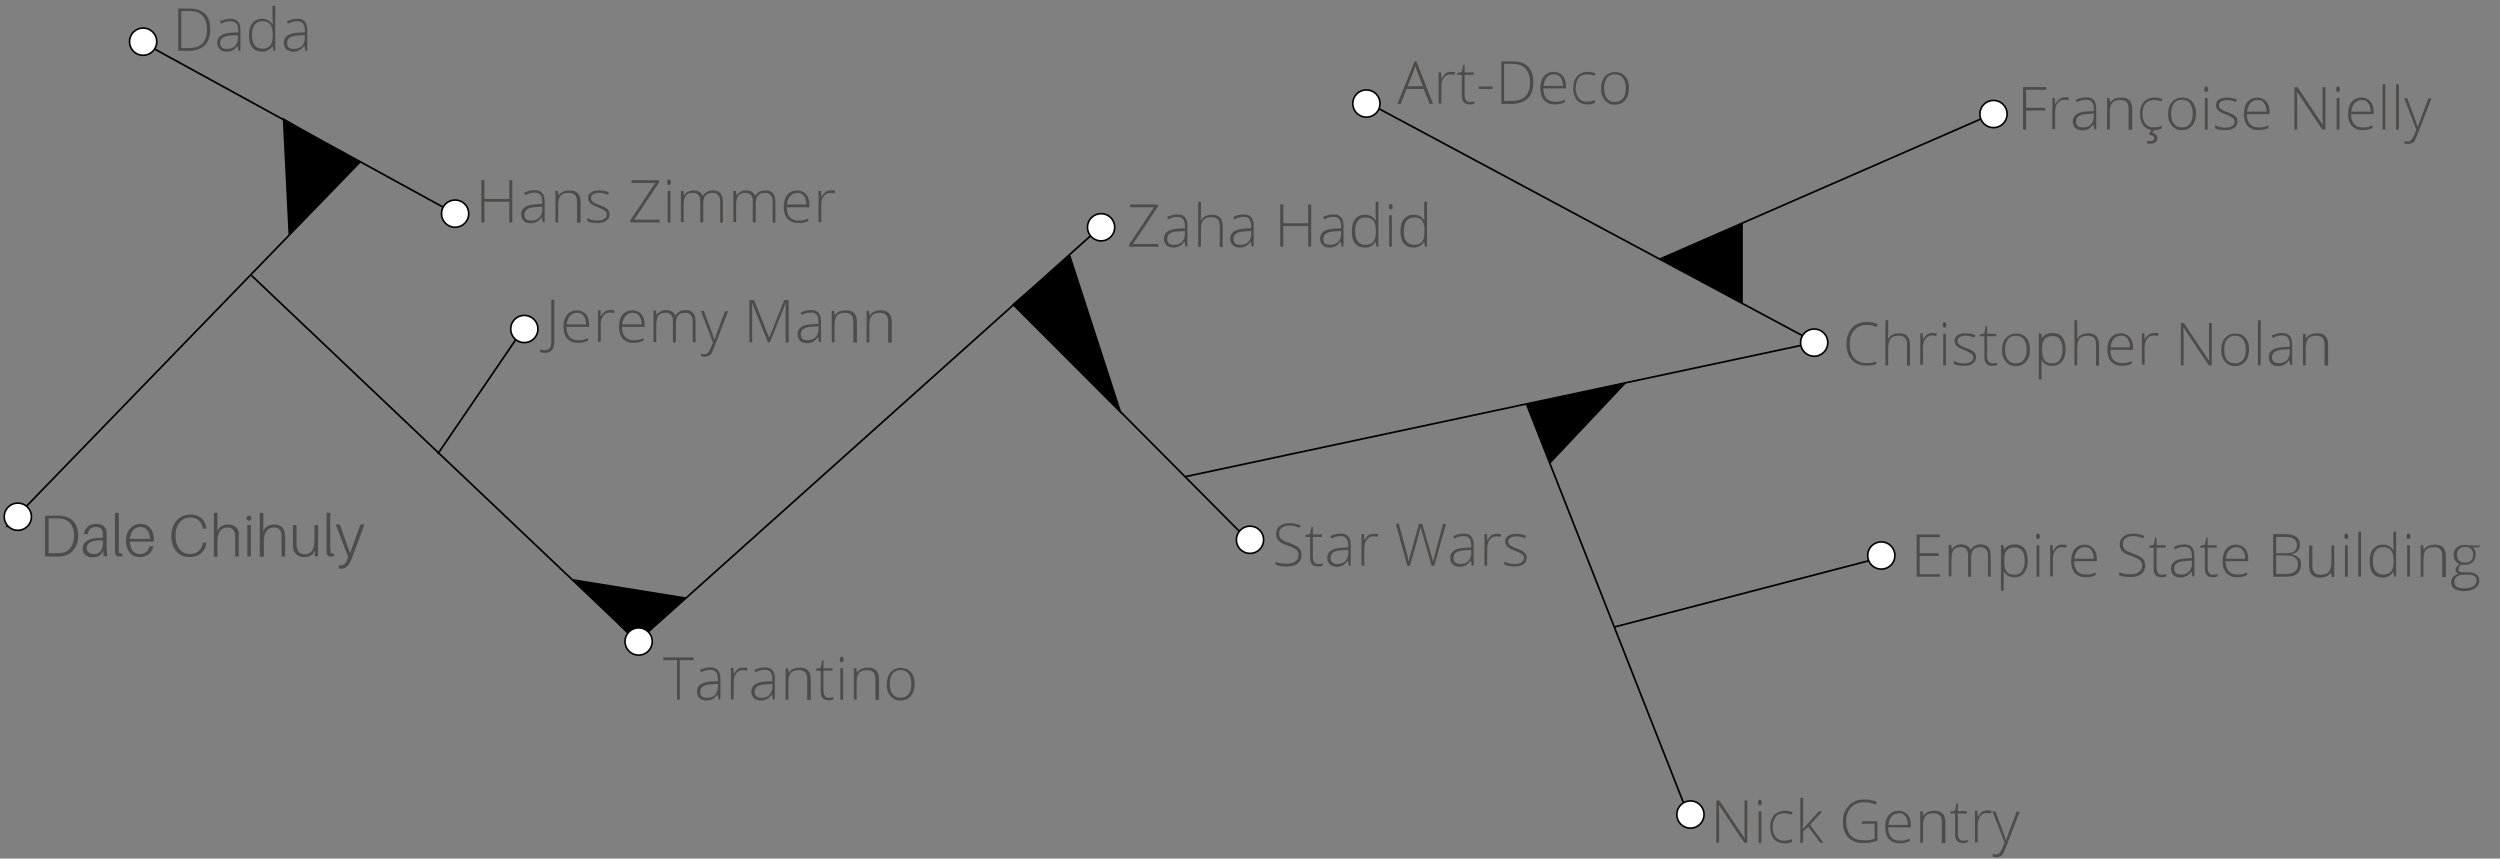 <svg xmlns="http://www.w3.org/2000/svg" version="1" id="Layer_1" viewBox="0 0 904.7 310.7"><rect x="0" y="0" width="904.7" height="310.7" fill="#808080" stroke="none"/><style id="style3">.st0{fill:#000}.st1{fill:none;stroke:#000;stroke-width:.625;stroke-miterlimit:10}.st2{fill:#4e4c4b}.st3,.st4{fill:#fff;stroke:#000;stroke-width:.883;stroke-miterlimit:10}.st4{stroke-width:.625}</style><path vector-effect="non-scaling-stroke" class="st0" d="M387.3 92.2l18.8 57.9-39.9-39.9" id="path5"/><path vector-effect="non-scaling-stroke" d="M387.3 92.2l18.5 57.2" id="path7"/><path vector-effect="non-scaling-stroke" class="st1" d="M52.4 15.8l111.3 61M230.5 232L90.6 99.3m140.8 132.2l165.3-148m-29.9 26.6l86.2 86.7m-24.1-24.3L656.4 124M495.2 37.3L657 124m-104.6 22.2l58.9 149.6m-27.1-68.9l97.9-25.5M600.8 93.7l120.5-52.6M130.5 58.4L2.3 190.7m186.2-70.5l-30.1 44.1" id="path9"/><path vector-effect="non-scaling-stroke" class="st2" d="M76.1 10.6c0 2.6-.7 4.5-2 5.8-1.3 1.3-3.3 2-5.9 2h-3.7V3.1h4.1c2.4 0 4.3.6 5.6 1.9 1.3 1.3 1.9 3.1 1.9 5.6zm-1.2 0c0-2.2-.6-3.8-1.7-5S70.5 4 68.4 4h-2.8v13.4h2.5c4.6.1 6.8-2.2 6.8-6.8zm11.4 7.8l-.3-1.8c-.6.7-1.2 1.3-1.8 1.6-.6.3-1.3.5-2.1.5-1.1 0-2-.3-2.6-.9-.6-.6-.9-1.4-.9-2.4 0-1.1.5-2 1.4-2.6.9-.6 2.3-.9 4-1l2.2-.1V11c0-1.1-.2-1.9-.7-2.5-.5-.5-1.2-.8-2.2-.8-1.1 0-2.2.3-3.3.9l-.4-.9c1.3-.6 2.5-.9 3.7-.9 1.3 0 2.2.3 2.8 1s.9 1.7.9 3v7.6h-.7zm-4.2-.7c1.2 0 2.2-.3 2.9-1 .7-.7 1.1-1.7 1.1-2.9v-1.1l-2 .1c-1.6.1-2.7.3-3.4.8-.7.4-1 1.1-1 2 0 .7.2 1.3.7 1.7.3.2.9.4 1.7.4zM94.9 6.8c.8 0 1.5.2 2.1.5.6.3 1.1.8 1.6 1.5h.1c0-.9-.1-1.7-.1-2.6V2.1h1v16.3H99l-.3-1.7h-.1c-.9 1.3-2.1 2-3.7 2s-2.8-.5-3.6-1.5c-.8-1-1.2-2.4-1.2-4.3 0-2 .4-3.5 1.2-4.5.9-1.1 2.1-1.6 3.6-1.6zm0 .9c-1.2 0-2.2.4-2.8 1.3-.6.9-.9 2.1-.9 3.8 0 3.2 1.3 4.8 3.8 4.8 1.3 0 2.2-.4 2.8-1.1.6-.7.9-2 .9-3.7v-.2c0-1.8-.3-3-.9-3.8s-1.5-1.1-2.9-1.1zm15.6 10.7l-.3-1.8h-.1c-.6.7-1.2 1.3-1.8 1.6-.6.3-1.3.5-2.1.5-1.1 0-2-.3-2.6-.9-.6-.6-.9-1.4-.9-2.4 0-1.1.5-2 1.4-2.6.9-.6 2.3-.9 4-1l2.2-.1V11c0-1.1-.2-1.9-.7-2.5-.4-.6-1.2-.8-2.1-.8-1.1 0-2.2.3-3.3.9l-.4-.9c1.3-.6 2.5-.9 3.7-.9 1.3 0 2.2.3 2.8 1s.9 1.7.9 3v7.6h-.7zm-4.2-.7c1.2 0 2.2-.3 2.9-1 .7-.7 1.1-1.7 1.1-2.9v-1.1l-2 .1c-1.6.1-2.7.3-3.4.8-.7.4-1 1.1-1 2 0 .7.2 1.3.7 1.7.3.2.9.4 1.7.4zm79.1 62.8h-1.1V73h-9v7.5h-1.1V65.2h1.1V72h9v-6.8h1.1v15.3zm11 0l-.3-1.8h-.1c-.6.7-1.2 1.3-1.8 1.6-.6.3-1.3.5-2.1.5-1.1 0-2-.3-2.6-.9-.6-.6-.9-1.4-.9-2.4 0-1.1.5-2 1.4-2.6.9-.6 2.3-.9 4-1l2.2-.1V73c0-1.1-.2-1.9-.7-2.5-.4-.6-1.2-.8-2.1-.8-1.1 0-2.2.3-3.3.9l-.4-.9c1.3-.6 2.5-.9 3.7-.9 1.3 0 2.2.3 2.8 1s.9 1.7.9 3v7.6h-.7zm-4.2-.7c1.2 0 2.2-.3 2.9-1 .7-.7 1.1-1.7 1.1-2.9v-1.1l-2 .1c-1.6.1-2.7.3-3.4.8-.7.4-1 1.1-1 2 0 .7.2 1.3.7 1.7.3.2.9.4 1.7.4zm16.6.7v-7.4c0-1.1-.2-2-.7-2.5-.5-.5-1.2-.8-2.2-.8-1.4 0-2.4.3-3 1s-.9 1.8-.9 3.4v6.3h-1V69.1h.9l.2 1.6h.1c.7-1.2 2.1-1.8 4-1.8 2.6 0 3.9 1.4 3.9 4.2v7.5h-1.3zm11.8-3c0 1-.4 1.8-1.2 2.4s-1.9.8-3.3.8c-1.5 0-2.7-.2-3.6-.7v-1.1c1.1.6 2.4.9 3.6.9 1.1 0 2-.2 2.6-.6.6-.4.9-.9.9-1.5s-.2-1.1-.7-1.4-1.2-.8-2.3-1.2c-1.1-.4-1.9-.8-2.4-1.1-.5-.3-.8-.6-1-1s-.4-.8-.4-1.4c0-.9.4-1.5 1.1-2s1.7-.7 3-.7c1.2 0 2.4.2 3.5.7l-.4.9c-1.1-.5-2.2-.7-3.1-.7-.9 0-1.7.2-2.2.5-.5.3-.8.7-.8 1.3 0 .6.2 1.1.6 1.4s1.3.8 2.5 1.2c1 .4 1.8.7 2.2 1 .5.3.8.6 1.1 1 .2.4.3.8.3 1.3zm18.2 3h-10.7v-.8l9-13.5h-8.6v-1h10v.8l-9 13.5h9.2v1zm2.6-14.6c0-.7.2-1 .7-1 .2 0 .4.1.5.3s.2.4.2.7c0 .3-.1.6-.2.7s-.3.4-.6.4c-.4 0-.6-.4-.6-1.1zm1.2 14.6h-1V69.1h1v11.4zm18 0V73c0-1.1-.2-1.9-.7-2.4-.4-.5-1.1-.8-2-.8-1.2 0-2 .3-2.6 1s-.8 1.7-.8 3v6.7h-1.1v-7.8c0-1.9-.9-2.9-2.6-2.9-1.2 0-2.1.3-2.6 1s-.8 1.8-.8 3.3v6.3h-1V69.1h.9l.2 1.6h.1c.3-.6.8-1 1.3-1.3.6-.3 1.2-.5 1.9-.5 1.8 0 3 .7 3.5 2 .4-.7.9-1.1 1.5-1.5.6-.3 1.3-.5 2.1-.5 1.2 0 2.2.3 2.8 1s.9 1.7.9 3.2v7.5h-1zm19 0V73c0-1.1-.2-1.9-.7-2.4-.4-.5-1.1-.8-2-.8-1.2 0-2 .3-2.6 1s-.8 1.7-.8 3v6.7h-1.1v-7.8c0-1.9-.9-2.9-2.6-2.9-1.2 0-2.1.3-2.6 1s-.8 1.8-.8 3.3v6.3h-1V69.1h.9l.2 1.6h.1c.3-.6.8-1 1.3-1.3.6-.3 1.2-.5 1.9-.5 1.8 0 3 .7 3.5 2 .4-.7.9-1.1 1.5-1.5.6-.3 1.3-.5 2.1-.5 1.2 0 2.2.3 2.8 1s.9 1.7.9 3.2v7.5h-1zm9.3.2c-1.7 0-2.9-.5-3.9-1.5-.9-1-1.4-2.5-1.4-4.3 0-1.8.4-3.3 1.3-4.4.9-1.1 2.1-1.6 3.6-1.6 1.3 0 2.4.5 3.2 1.4.8.9 1.2 2.2 1.2 3.8v.9h-8.2c0 1.6.4 2.8 1.1 3.6.7.8 1.7 1.2 3.1 1.2.7 0 1.2 0 1.7-.1s1.1-.3 1.9-.6v.9c-.6.3-1.2.5-1.8.6-.5.1-1.1.1-1.8.1zm-.3-10.9c-1.1 0-2 .4-2.6 1.1-.7.7-1.1 1.8-1.2 3.1h7c0-1.3-.3-2.4-.9-3.1-.5-.7-1.3-1.1-2.3-1.1zm12-.9c.5 0 1 0 1.6.1l-.2 1c-.5-.1-1-.2-1.5-.2-1 0-1.8.4-2.4 1.2s-.9 1.9-.9 3.1v6.3h-1V69.1h.9l.1 2.1h.1c.5-.8 1-1.4 1.5-1.8.4-.3 1-.5 1.8-.5zM28.3 193.8c0 4.7-2.9 7.1-5.8 7.5-.8.1-1.1.1-1.9.1h-4.3v-14.8h4.4c.8 0 1.1 0 1.8.1 2.9.2 5.8 2.4 5.8 7.1zm-1.5 0c0-3.8-2.1-5.8-4.5-6.1-.5-.1-.9-.1-1.7-.1h-3v12.6h2.9c.7 0 1.2 0 1.8-.1 2.5-.3 4.5-2.5 4.5-6.3zm10.5 5.5l-.6 1.2c-.8.8-1.9 1.2-3.2 1.2-2.1 0-3.6-1.1-3.6-3.2 0-2.6 2.5-3.9 6.6-3.9h.7v-1.8c-.1-1.3-.9-2.1-2.5-2.1s-2.7.8-2.9 2.6h-1.4c.2-2.2 1.8-3.7 4.3-3.7s3.7 1.1 3.9 3v5.5c0 1 .1 1.8.2 3.2h-1.3l-.2-2zm-.1-2.4v-1.3c-3.2-.2-5.8.5-5.8 2.7 0 1.4.9 2.2 2.6 2.2 1.9.1 3.2-1.4 3.2-3.6zm5.8 1.4v1.2c0 .7.4.9 1.3.8v1c-.3.1-.7.1-1.1.1-.9 0-1.5-.3-1.6-1.5v-14.3H43v12.7zm12.6-2.3H47c.2 3.4 1.8 4.5 3.7 4.5 1.6 0 3-1 3.4-2.8h1.4c-.5 2.6-2.6 3.9-4.9 3.9-2.8 0-5-2-5-6 0-3.7 2.3-6 5.3-6 3.2 0 4.8 2.5 4.8 5.7-.1.2-.1.4-.1.7zm-8.6-1h7.3c-.2-2.9-1.6-4.3-3.5-4.3s-3.6 1.4-3.8 4.3zm27.7-3.9v.2h-1.3v-.2c-.5-2.3-1.9-3.8-4.6-3.8-3.1 0-5.3 2.6-5.3 6.6 0 4.1 2.2 6.6 5.2 6.6 2.8 0 4.2-1.7 4.7-3.9v-.2h1.3v.2c-.4 2.7-2.3 5-6.1 5-4.1 0-6.6-3.1-6.6-7.6 0-4.6 2.8-7.8 6.9-7.8 3.5 0 5.4 2.1 5.8 4.9zm11.7 3.9v6.4h-1.3v-7.9c-.2-1.5-1-2.7-2.9-2.6-1.9 0-3.5 1.4-3.5 4.9v5.7h-1.3v-15.9h1.3v6.7l.6-1.2c.9-.9 1.9-1.3 3.2-1.3 2.4 0 3.8 1.3 4 3.4-.1.4-.1.8-.1 1.8zm4.6-7.5c0 .5-.4.9-.9.9s-.9-.4-.9-.9.4-.9.9-.9c.6 0 .9.4.9.9zm-1.5 13.8V190h1.3v11.4h-1.3zm13.7-6.3v6.4h-1.3v-7.9c-.2-1.5-1-2.7-2.9-2.6-1.9 0-3.5 1.4-3.5 4.9v5.7H94v-15.9h1.3v6.7l.6-1.2c.9-.9 1.9-1.3 3.2-1.3 2.4 0 3.8 1.3 4 3.4.1.4.1.8.1 1.8zm12 6.3h-1.3v-2.2l-.6 1.3c-.9.9-1.9 1.2-3.2 1.2-2.3 0-3.7-1.3-4-3.1-.1-.6-.1-1-.1-1.9V190h1.3v6.3c0 .5 0 1.1.1 1.7.2 1.5 1.2 2.6 2.9 2.6 1.9 0 3.5-1.4 3.5-4.9V190h1.3v11.3zm4.4-3v1.2c0 .7.4.9 1.3.8v1c-.3.1-.7.1-1.1.1-.9 0-1.5-.3-1.6-1.5v-14.3h1.3v12.7zm7.8 3.6c-1.2 3-2.3 3.9-3.9 3.9-.4 0-.6 0-.9-.1v-1.1h.7c1 0 1.8-.5 2.5-2.4l.2-.6-4.5-11.8h1.5l3.7 10.4 3.7-10.4h1.5l-4.5 12.1z" id="path11"/><g id="g13"><path vector-effect="non-scaling-stroke" class="st2" d="M197 127.7c-.6 0-1.2-.1-1.6-.3v-.9c.5.1 1.1.2 1.6.2 1.7 0 2.5-.9 2.5-2.8v-15.4h1.1v15.3c0 2.6-1.2 3.9-3.6 3.9zm12.2-3.6c-1.7 0-2.9-.5-3.9-1.5-.9-1-1.4-2.5-1.4-4.3 0-1.8.4-3.3 1.3-4.4.9-1.1 2.1-1.6 3.6-1.6 1.3 0 2.4.5 3.2 1.4.8.9 1.2 2.2 1.2 3.8v.8H205c0 1.6.4 2.8 1.1 3.6.7.8 1.7 1.2 3.1 1.2.7 0 1.2 0 1.7-.1s1.1-.3 1.9-.6v.9c-.6.3-1.2.5-1.8.6-.6.1-1.2.2-1.8.2zm-.3-10.9c-1.1 0-2 .4-2.6 1.1-.7.7-1.1 1.8-1.2 3.1h7c0-1.3-.3-2.4-.9-3.1-.5-.8-1.3-1.1-2.3-1.1zm11.9-1c.5 0 1 0 1.6.1l-.2 1c-.5-.1-1-.2-1.5-.2-1 0-1.8.4-2.4 1.2s-.9 1.9-.9 3.1v6.3h-1v-11.4h.9l.1 2.1h.1c.5-.8 1-1.4 1.5-1.8.4-.2 1.1-.4 1.8-.4zm8.5 11.9c-1.7 0-2.9-.5-3.9-1.5-.9-1-1.4-2.5-1.4-4.3 0-1.8.4-3.3 1.3-4.4.9-1.1 2.1-1.6 3.6-1.6 1.3 0 2.4.5 3.2 1.4.8.9 1.2 2.2 1.2 3.8v.8h-8.2c0 1.6.4 2.8 1.1 3.6.7.8 1.7 1.2 3.1 1.2.7 0 1.2 0 1.7-.1s1.1-.3 1.9-.6v.9c-.6.3-1.2.5-1.8.6-.5.1-1.1.2-1.8.2zm-.3-10.9c-1.1 0-2 .4-2.6 1.1-.7.7-1.1 1.8-1.2 3.1h7c0-1.3-.3-2.4-.9-3.1-.5-.8-1.3-1.1-2.3-1.1zm21.7 10.7v-7.5c0-1.1-.2-1.9-.7-2.4-.4-.5-1.1-.8-2-.8-1.2 0-2 .3-2.6 1s-.8 1.7-.8 3v6.7h-1.1v-7.8c0-1.9-.9-2.9-2.6-2.9-1.2 0-2.1.3-2.6 1s-.8 1.8-.8 3.3v6.3h-1v-11.4h.9l.2 1.6h.1c.3-.6.8-1 1.3-1.3.6-.3 1.2-.5 1.9-.5 1.8 0 3 .7 3.5 2 .4-.7.9-1.1 1.5-1.5.6-.3 1.3-.5 2.1-.5 1.2 0 2.2.3 2.8 1s.9 1.7.9 3.2v7.5h-1zm2.9-11.4h1.1l2.4 6.4c.7 2 1.2 3.3 1.4 4h.1c.3-.9.8-2.2 1.4-4l2.4-6.3h1.1l-5.1 13.2c-.4 1.1-.8 1.8-1 2.2-.3.4-.6.7-1 .8-.4.2-.8.3-1.4.3-.4 0-.8-.1-1.3-.2v-.9c.4.1.8.2 1.3.2.4 0 .7-.1.9-.3.3-.2.5-.4.7-.8.2-.4.5-.9.8-1.7.3-.8.5-1.3.6-1.5l-4.4-11.4zm24.3 11.4l-5.7-14.2h-.1c.1.9.1 1.8.1 2.7v11.5h-1v-15.3h1.7l5.4 13.5h.1l5.4-13.5h1.6v15.3h-1.1v-11.6c0-.8 0-1.6.1-2.5h-.1l-5.7 14.1h-.7zm18.5 0l-.3-1.8h-.1c-.6.7-1.2 1.3-1.8 1.6-.6.3-1.3.5-2.1.5-1.1 0-2-.3-2.6-.9-.6-.6-.9-1.4-.9-2.4 0-1.1.5-2 1.4-2.6.9-.6 2.3-.9 4-1l2.2-.1v-.8c0-1.1-.2-1.9-.7-2.5-.4-.6-1.2-.8-2.1-.8-1.1 0-2.2.3-3.3.9l-.4-.9c1.3-.6 2.5-.9 3.7-.9 1.3 0 2.2.3 2.8 1s.9 1.7.9 3v7.6h-.7zm-4.2-.8c1.2 0 2.2-.3 2.9-1 .7-.7 1.1-1.7 1.1-2.9v-1.1l-2 .1c-1.6.1-2.7.3-3.4.8-.7.4-1 1.1-1 2 0 .7.2 1.3.7 1.7.3.2.9.4 1.7.4zm16.6.8v-7.4c0-1.1-.2-2-.7-2.5-.5-.5-1.2-.8-2.2-.8-1.4 0-2.4.3-3 1s-.9 1.8-.9 3.4v6.3h-1v-11.4h.9l.2 1.6h.1c.7-1.2 2.1-1.8 4-1.8 2.6 0 3.9 1.4 3.9 4.2v7.5h-1.3zm12.6 0v-7.4c0-1.1-.2-2-.7-2.5-.5-.5-1.2-.8-2.2-.8-1.4 0-2.4.3-3 1s-.9 1.8-.9 3.4v6.3h-1v-11.4h.9l.2 1.6h.1c.7-1.2 2.1-1.8 4-1.8 2.6 0 3.9 1.4 3.9 4.2v7.5h-1.3z" id="path15"/></g><g id="g17"><path vector-effect="non-scaling-stroke" class="st2" d="M471 200.9c0 1.3-.5 2.3-1.4 3-.9.7-2.2 1.1-3.7 1.1-1.9 0-3.3-.2-4.3-.6v-1.1c1.1.5 2.5.7 4.2.7 1.3 0 2.3-.3 3-.9s1.1-1.3 1.1-2.3c0-.6-.1-1.1-.4-1.4-.2-.4-.6-.7-1.2-1-.6-.3-1.4-.7-2.4-1-1.6-.5-2.6-1.1-3.2-1.7s-.9-1.5-.9-2.5c0-1.1.4-2.1 1.3-2.8s2.1-1.1 3.5-1.1 2.8.3 4.1.8l-.4.9c-1.3-.5-2.5-.8-3.7-.8-1.1 0-2 .3-2.7.8-.7.5-1 1.2-1 2.1 0 .6.1 1 .3 1.4.2.4.5.7 1 1s1.3.6 2.4 1c1.2.4 2.1.8 2.7 1.2.6.4 1 .8 1.3 1.3.3.6.4 1.2.4 1.9zm6 3.2c.7 0 1.2-.1 1.7-.2v.8c-.5.2-1.1.3-1.7.3-1 0-1.8-.3-2.2-.8-.5-.5-.7-1.4-.7-2.5v-7.4h-1.7v-.6l1.7-.5.5-2.6h.5v2.8h3.3v.9h-3.3v7.2c0 .9.2 1.5.5 1.9.3.5.8.7 1.4.7zm11.1.7l-.3-1.8h-.1c-.6.7-1.2 1.3-1.8 1.6-.6.3-1.3.5-2.1.5-1.1 0-2-.3-2.6-.9-.6-.6-.9-1.4-.9-2.4 0-1.1.5-2 1.4-2.6.9-.6 2.3-.9 4-1l2.2-.1v-.8c0-1.1-.2-1.9-.7-2.5-.4-.6-1.2-.8-2.1-.8-1.1 0-2.2.3-3.3.9l-.4-.9c1.3-.6 2.5-.9 3.7-.9 1.3 0 2.2.3 2.8 1s.9 1.7.9 3v7.6h-.7zm-4.2-.7c1.2 0 2.2-.3 2.9-1 .7-.7 1.1-1.7 1.1-2.9V199l-2 .1c-1.6.1-2.7.3-3.4.8-.7.4-1 1.1-1 2 0 .7.2 1.3.7 1.7.3.3.9.5 1.7.5zm13.2-10.9c.5 0 1 0 1.6.1l-.2 1c-.5-.1-1-.2-1.5-.2-1 0-1.8.4-2.4 1.2s-.9 1.9-.9 3.1v6.3h-1v-11.4h.9l.1 2.1h.1c.5-.8 1-1.4 1.5-1.8.4-.2 1-.4 1.8-.4zm21.9 11.6h-.9l-3.4-11.8c-.3-1-.5-1.8-.6-2.4-.1.6-.3 1.3-.5 2.1s-1.3 4.8-3.4 12.1h-.9l-4.2-15.3h1.1l2.7 9.9c.1.4.2.8.3 1.1s.2.7.2 1c.1.3.1.6.2.9s.1.6.2.8c.2-1 .5-2.4 1.1-4.3l2.6-9.3h1.2l3.1 10.7c.4 1.2.6 2.2.8 3 .1-.5.2-1 .4-1.6.1-.6 1.2-4.6 3.2-12.1h1.1l-4.3 15.2zm13.6 0l-.3-1.8h-.1c-.6.7-1.2 1.3-1.8 1.6-.6.3-1.3.5-2.1.5-1.1 0-2-.3-2.6-.9-.6-.6-.9-1.4-.9-2.4 0-1.1.5-2 1.4-2.6.9-.6 2.3-.9 4-1l2.2-.1v-.8c0-1.1-.2-1.9-.7-2.5-.4-.6-1.2-.8-2.1-.8-1.1 0-2.2.3-3.3.9l-.4-.9c1.3-.6 2.5-.9 3.7-.9 1.3 0 2.2.3 2.8 1s.9 1.7.9 3v7.6h-.7zm-4.2-.7c1.2 0 2.2-.3 2.9-1 .7-.7 1.1-1.7 1.1-2.9V199l-2 .1c-1.6.1-2.7.3-3.4.8-.7.4-1 1.1-1 2 0 .7.2 1.3.7 1.7.3.3.9.5 1.7.5zm13.2-10.9c.5 0 1 0 1.6.1l-.2 1c-.5-.1-1-.2-1.5-.2-1 0-1.8.4-2.4 1.2s-.9 1.9-.9 3.1v6.3h-1v-11.4h.9l.1 2.1h.1c.5-.8 1-1.4 1.5-1.8.4-.2 1-.4 1.8-.4zm10.9 8.6c0 1-.4 1.8-1.2 2.4s-1.9.8-3.3.8c-1.5 0-2.7-.2-3.6-.7v-1.1c1.1.6 2.4.9 3.6.9 1.1 0 2-.2 2.6-.6.6-.4.9-.9.9-1.5s-.2-1.1-.7-1.4-1.2-.8-2.3-1.2c-1.1-.4-1.9-.8-2.4-1.1-.5-.3-.8-.6-1-1s-.4-.8-.4-1.4c0-.9.4-1.5 1.1-2s1.7-.7 3-.7c1.2 0 2.4.2 3.5.7l-.4.9c-1.1-.5-2.2-.7-3.1-.7-.9 0-1.7.2-2.2.5-.5.3-.8.7-.8 1.3 0 .6.2 1.1.6 1.4s1.3.8 2.5 1.2c1 .4 1.8.7 2.2 1 .5.3.8.6 1.1 1 .2.4.3.8.3 1.3z" id="path19"/></g><g id="g21"><path vector-effect="non-scaling-stroke" class="st2" d="M675.6 117.6c-1.9 0-3.4.6-4.5 1.8-1.1 1.2-1.7 2.9-1.7 5.1 0 2.2.5 3.9 1.6 5.1s2.5 1.8 4.5 1.8c1.3 0 2.5-.2 3.5-.5v.9c-1 .4-2.3.5-3.8.5-2.2 0-3.8-.7-5.1-2.1-1.2-1.4-1.9-3.3-1.9-5.8 0-1.6.3-2.9.9-4.1.6-1.2 1.4-2.1 2.5-2.8 1.1-.6 2.4-1 3.9-1s2.8.3 4 .8l-.4 1c-1.1-.4-2.3-.7-3.5-.7zm14.5 14.6v-7.4c0-1.1-.2-2-.7-2.5-.5-.5-1.2-.8-2.2-.8-1.4 0-2.4.3-3 1s-.9 1.8-.9 3.4v6.3h-1v-16.3h1v5.2l-.1 1.5h.1c.4-.7 1-1.2 1.6-1.5s1.5-.5 2.4-.5c2.6 0 3.9 1.4 3.9 4.2v7.5h-1.1zm9.2-11.7c.5 0 1 0 1.6.1l-.2 1c-.5-.1-1-.2-1.5-.2-1 0-1.8.4-2.4 1.2s-.9 1.9-.9 3.1v6.3h-1v-11.4h.9l.1 2.1h.1c.5-.8 1-1.4 1.5-1.8.4-.2 1-.4 1.8-.4zm3.7-2.9c0-.7.2-1 .7-1 .2 0 .4.1.5.3s.2.4.2.7c0 .3-.1.6-.2.7s-.3.3-.5.3c-.5 0-.7-.3-.7-1zm1.2 14.6h-1v-11.4h1v11.4zm10.9-3c0 1-.4 1.8-1.2 2.4s-1.9.8-3.3.8c-1.5 0-2.7-.2-3.6-.7v-1.1c1.1.6 2.4.9 3.6.9 1.1 0 2-.2 2.6-.6.6-.4.9-.9.9-1.5s-.2-1.1-.7-1.4-1.2-.8-2.3-1.2c-1.1-.4-1.9-.8-2.4-1.1-.5-.3-.8-.6-1-1s-.4-.8-.4-1.4c0-.9.4-1.5 1.1-2s1.7-.7 3-.7c1.2 0 2.4.2 3.5.7l-.4.9c-1.1-.5-2.2-.7-3.1-.7-.9 0-1.7.2-2.2.5-.5.3-.8.7-.8 1.3 0 .6.2 1.1.6 1.4s1.3.8 2.5 1.2c1 .4 1.8.7 2.2 1 .5.3.8.6 1.1 1 .2.3.3.8.3 1.3zm5.9 2.3c.7 0 1.2-.1 1.7-.2v.8c-.5.2-1.1.3-1.7.3-1 0-1.8-.3-2.2-.8-.5-.5-.7-1.4-.7-2.5v-7.4h-1.7v-.6l1.7-.5.5-2.6h.5v2.8h3.3v.9h-3.3v7.2c0 .9.2 1.5.5 1.9.3.4.8.7 1.4.7zm13.6-5c0 1.9-.5 3.3-1.4 4.4-.9 1-2.1 1.6-3.7 1.6-1 0-1.9-.2-2.6-.7-.8-.5-1.3-1.2-1.8-2.1s-.6-1.9-.6-3.1c0-1.9.5-3.3 1.4-4.3.9-1 2.1-1.6 3.7-1.6s2.8.5 3.7 1.6 1.3 2.3 1.3 4.2zm-9 0c0 1.6.3 2.8 1 3.7.7.9 1.7 1.3 2.9 1.3s2.2-.4 2.9-1.3c.7-.9 1-2.1 1-3.7s-.3-2.8-1-3.7c-.7-.9-1.7-1.3-2.9-1.3s-2.2.4-2.9 1.3c-.6.9-1 2.1-1 3.7zm17.1 5.9c-1.8 0-3-.7-3.8-2h-.1v6.9h-1v-16.6h.9l.2 1.6h.1c.8-1.2 2-1.8 3.8-1.8 1.5 0 2.7.5 3.5 1.5.8 1 1.2 2.5 1.2 4.4 0 1.9-.4 3.3-1.3 4.4-.9 1.1-2.1 1.6-3.5 1.6zm0-.9c1.2 0 2.1-.4 2.7-1.3s1-2.1 1-3.6c0-3.3-1.2-5-3.6-5-1.3 0-2.3.4-2.9 1.1-.6.7-.9 1.9-.9 3.6v.3c0 1.8.3 3.1.9 3.8.4.7 1.4 1.1 2.8 1.1zm15.8.7v-7.4c0-1.1-.2-2-.7-2.5-.5-.5-1.2-.8-2.2-.8-1.4 0-2.4.3-3 1s-.9 1.8-.9 3.4v6.3h-1v-16.3h1v5.2l-.1 1.5h.1c.4-.7 1-1.2 1.6-1.5s1.5-.5 2.4-.5c2.6 0 3.9 1.4 3.9 4.2v7.5h-1.1zm9.4.2c-1.7 0-2.9-.5-3.9-1.5-.9-1-1.4-2.5-1.4-4.3 0-1.8.4-3.3 1.3-4.4.9-1.1 2.1-1.6 3.6-1.6 1.3 0 2.4.5 3.2 1.4.8.9 1.2 2.2 1.2 3.8v.8h-8.2c0 1.6.4 2.8 1.1 3.6.7.8 1.7 1.2 3.1 1.2.7 0 1.2 0 1.7-.1s1.1-.3 1.9-.6v.9c-.6.3-1.2.5-1.8.6-.6.1-1.2.2-1.8.2zm-.3-10.9c-1.1 0-2 .4-2.6 1.1-.7.7-1.1 1.8-1.2 3.1h7c0-1.3-.3-2.4-.9-3.1-.5-.8-1.3-1.1-2.3-1.1zm11.9-1c.5 0 1 0 1.6.1l-.2 1c-.5-.1-1-.2-1.5-.2-1 0-1.8.4-2.4 1.2s-.9 1.9-.9 3.1v6.3h-1v-11.4h.9l.1 2.1h.1c.5-.8 1-1.4 1.5-1.8.4-.2 1.1-.4 1.8-.4zm20.9 11.7h-1.1l-9.1-13.6h-.1c.1 1.6.1 2.8.1 3.7v9.9h-1v-15.3h1.1l9.1 13.6h.1c-.1-1.3-.1-2.5-.1-3.6v-10h1v15.3zm13.5-5.7c0 1.9-.5 3.3-1.4 4.4-.9 1-2.1 1.6-3.7 1.6-1 0-1.9-.2-2.6-.7-.8-.5-1.3-1.2-1.8-2.1s-.6-1.9-.6-3.1c0-1.9.5-3.3 1.4-4.3.9-1 2.1-1.6 3.7-1.6s2.8.5 3.7 1.6 1.3 2.3 1.3 4.2zm-9 0c0 1.6.3 2.8 1 3.7.7.9 1.7 1.3 2.9 1.3s2.2-.4 2.9-1.3c.7-.9 1-2.1 1-3.7s-.3-2.8-1-3.7c-.7-.9-1.7-1.3-2.9-1.3s-2.2.4-2.9 1.3c-.7.9-1 2.1-1 3.7zm13.2 5.7h-1v-16.3h1v16.3zm10.7 0l-.3-1.8h-.1c-.6.7-1.2 1.3-1.8 1.6-.6.3-1.3.5-2.1.5-1.1 0-2-.3-2.6-.9-.6-.6-.9-1.4-.9-2.4 0-1.1.5-2 1.4-2.6.9-.6 2.3-.9 4-1l2.2-.1v-.8c0-1.1-.2-1.9-.7-2.5-.4-.6-1.2-.8-2.1-.8-1.1 0-2.2.3-3.3.9l-.4-.9c1.3-.6 2.5-.9 3.7-.9 1.3 0 2.2.3 2.8 1s.9 1.7.9 3v7.6h-.7zm-4.2-.8c1.2 0 2.2-.3 2.9-1 .7-.7 1.1-1.7 1.1-2.9v-1.1l-2 .1c-1.6.1-2.7.3-3.4.8-.7.4-1 1.1-1 2 0 .7.2 1.3.7 1.7.3.2.9.4 1.7.4zm16.6.8v-7.4c0-1.1-.2-2-.7-2.5-.5-.5-1.2-.8-2.2-.8-1.4 0-2.4.3-3 1s-.9 1.8-.9 3.4v6.3h-1v-11.4h.9l.2 1.6h.1c.7-1.2 2.1-1.8 4-1.8 2.6 0 3.9 1.4 3.9 4.2v7.5h-1.3z" id="path23"/></g><g id="g25"><path vector-effect="non-scaling-stroke" class="st2" d="M702 208.7h-8.4v-15.3h8.4v1h-7.3v5.8h6.9v1h-6.9v6.6h7.3v.9zm17.4 0v-7.5c0-1.1-.2-1.9-.7-2.4-.4-.5-1.1-.8-2-.8-1.2 0-2 .3-2.6 1s-.8 1.7-.8 3v6.7h-1.1v-7.8c0-1.9-.9-2.9-2.6-2.9-1.2 0-2.1.3-2.6 1s-.8 1.8-.8 3.3v6.3h-1v-11.4h.9l.2 1.6h.1c.3-.6.8-1 1.3-1.3.6-.3 1.2-.5 1.9-.5 1.8 0 3 .7 3.5 2 .4-.7.9-1.1 1.5-1.5.6-.3 1.3-.5 2.1-.5 1.2 0 2.2.3 2.8 1s.9 1.7.9 3.2v7.5h-1zm9.6.2c-1.8 0-3-.7-3.8-2h-.1v6.9h-1v-16.6h.9l.2 1.6h.1c.8-1.2 2-1.8 3.8-1.8 1.5 0 2.7.5 3.5 1.5.8 1 1.2 2.5 1.2 4.4 0 1.9-.4 3.3-1.3 4.4-.8 1.1-2 1.6-3.5 1.6zm0-.9c1.2 0 2.1-.4 2.7-1.3s1-2.1 1-3.6c0-3.3-1.2-5-3.6-5-1.3 0-2.3.4-2.9 1.1-.6.7-.9 1.9-.9 3.6v.3c0 1.8.3 3.1.9 3.8.5.7 1.5 1.1 2.8 1.1zm7.8-13.9c0-.7.2-1 .7-1 .2 0 .4.1.5.3s.2.4.2.7c0 .3-.1.6-.2.7s-.3.3-.5.3c-.5 0-.7-.3-.7-1zm1.2 14.6h-1v-11.4h1v11.4zm8.3-11.6c.5 0 1 0 1.6.1l-.2 1c-.5-.1-1-.2-1.5-.2-1 0-1.8.4-2.4 1.2s-.9 1.9-.9 3.1v6.3h-1v-11.4h.9l.1 2.1h.1c.5-.8 1-1.4 1.5-1.8.4-.3 1-.4 1.8-.4zm8.5 11.8c-1.7 0-2.9-.5-3.9-1.5-.9-1-1.4-2.5-1.4-4.3 0-1.8.4-3.3 1.3-4.4.9-1.1 2.1-1.6 3.6-1.6 1.3 0 2.4.5 3.2 1.4.8.9 1.2 2.2 1.2 3.8v.8h-8.2c0 1.6.4 2.8 1.1 3.6.7.8 1.7 1.2 3.1 1.2.7 0 1.2 0 1.7-.1s1.1-.3 1.9-.6v.9c-.6.3-1.2.5-1.8.6-.6.1-1.2.2-1.8.2zm-.3-10.9c-1.1 0-2 .4-2.6 1.1-.7.7-1.1 1.8-1.2 3.1h7c0-1.3-.3-2.4-.9-3.1-.5-.8-1.3-1.1-2.3-1.1zm21.8 6.7c0 1.3-.5 2.3-1.4 3-.9.7-2.2 1.1-3.7 1.1-1.9 0-3.3-.2-4.3-.6v-1.1c1.1.5 2.5.7 4.2.7 1.3 0 2.3-.3 3-.9s1.1-1.3 1.1-2.3c0-.6-.1-1.1-.4-1.4-.2-.4-.6-.7-1.2-1-.6-.3-1.4-.7-2.4-1-1.6-.5-2.6-1.1-3.2-1.7s-.9-1.5-.9-2.5c0-1.1.4-2.1 1.3-2.8s2.1-1.1 3.5-1.1 2.8.3 4.1.8l-.4.9c-1.3-.5-2.5-.8-3.7-.8-1.1 0-2 .3-2.7.8-.7.5-1 1.2-1 2.1 0 .6.1 1 .3 1.4.2.4.5.7 1 1s1.3.6 2.4 1c1.2.4 2.1.8 2.7 1.2.6.4 1 .8 1.3 1.3.2.6.4 1.2.4 1.9zm6 3.3c.7 0 1.2-.1 1.7-.2v.8c-.5.2-1.1.3-1.7.3-1 0-1.8-.3-2.2-.8-.5-.5-.7-1.4-.7-2.5v-7.4h-1.7v-.6l1.7-.5.5-2.6h.5v2.8h3.3v.9h-3.3v7.2c0 .9.2 1.5.5 1.9.2.5.7.7 1.4.7zm11.1.7l-.3-1.8h-.1c-.6.7-1.2 1.3-1.8 1.6-.6.3-1.3.5-2.1.5-1.1 0-2-.3-2.6-.9-.6-.6-.9-1.4-.9-2.4 0-1.1.5-2 1.4-2.6.9-.6 2.3-.9 4-1l2.2-.1v-.8c0-1.1-.2-1.9-.7-2.5-.4-.6-1.2-.8-2.1-.8-1.1 0-2.2.3-3.3.9l-.4-.9c1.3-.6 2.5-.9 3.7-.9 1.3 0 2.2.3 2.8 1s.9 1.7.9 3v7.6h-.7zm-4.2-.8c1.2 0 2.2-.3 2.9-1 .7-.7 1.1-1.7 1.1-2.9v-1.1l-2 .1c-1.6.1-2.7.3-3.4.8-.7.4-1 1.1-1 2 0 .7.2 1.3.7 1.7.3.2.9.4 1.7.4zm11.6.1c.7 0 1.2-.1 1.7-.2v.8c-.5.2-1.1.3-1.7.3-1 0-1.8-.3-2.2-.8-.5-.5-.7-1.4-.7-2.5v-7.4h-1.7v-.6l1.7-.5.5-2.6h.5v2.8h3.3v.9h-3.3v7.2c0 .9.2 1.5.5 1.9.3.5.8.7 1.4.7zm8.8.9c-1.7 0-2.9-.5-3.9-1.5-.9-1-1.4-2.5-1.4-4.3 0-1.8.4-3.3 1.3-4.4.9-1.1 2.1-1.6 3.6-1.6 1.3 0 2.4.5 3.2 1.4.8.9 1.2 2.2 1.2 3.8v.8h-8.2c0 1.6.4 2.8 1.1 3.6.7.8 1.7 1.2 3.1 1.2.7 0 1.2 0 1.7-.1s1.1-.3 1.9-.6v.9c-.6.3-1.2.5-1.8.6-.5.1-1.1.2-1.8.2zm-.3-10.9c-1.1 0-2 .4-2.6 1.1-.7.7-1.1 1.8-1.2 3.1h7c0-1.3-.3-2.4-.9-3.1-.5-.8-1.3-1.1-2.3-1.1zm13.3-4.7h4.2c1.9 0 3.3.3 4.2 1 .9.6 1.3 1.6 1.3 2.9 0 .9-.3 1.6-.8 2.2s-1.3 1-2.4 1.1v.1c1.2.2 2.1.6 2.7 1.2.6.6.9 1.4.9 2.5 0 1.4-.5 2.5-1.4 3.3-.9.8-2.3 1.1-4 1.1h-4.7v-15.4zm1.1 6.9h3.4c1.4 0 2.5-.2 3.1-.7.7-.5 1-1.2 1-2.3 0-1-.4-1.8-1.1-2.2-.7-.5-1.8-.7-3.3-.7h-3.1v5.9zm0 .9v6.6h3.6c2.8 0 4.3-1.2 4.3-3.5 0-2.1-1.5-3.2-4.5-3.2h-3.4zm13.1-3.8v7.4c0 1.1.2 2 .7 2.5s1.2.8 2.2.8c1.4 0 2.4-.3 3-1 .6-.7 1-1.8 1-3.3v-6.3h1v11.4h-.9l-.2-1.6h-.1c-.7 1.2-2.1 1.8-4 1.8-2.6 0-3.9-1.4-3.9-4.2v-7.4h1.2zm11.6-3.2c0-.7.2-1 .7-1 .2 0 .4.1.5.3s.2.4.2.7c0 .3-.1.6-.2.7s-.3.3-.5.3c-.5 0-.7-.3-.7-1zm1.2 14.6h-1v-11.4h1v11.4zm4.8 0h-1v-16.3h1v16.3zm8-11.6c.8 0 1.5.2 2.1.5.6.3 1.1.8 1.6 1.5h.1c0-.9-.1-1.7-.1-2.6v-4.1h1v16.3h-.7l-.3-1.7h-.1c-.9 1.3-2.1 2-3.7 2s-2.8-.5-3.6-1.5c-.8-1-1.2-2.4-1.2-4.3 0-2 .4-3.5 1.2-4.5.9-1.1 2.1-1.6 3.7-1.6zm0 .9c-1.2 0-2.2.4-2.8 1.3-.6.9-.9 2.1-.9 3.8 0 3.2 1.3 4.8 3.8 4.8 1.3 0 2.2-.4 2.8-1.1.6-.7.9-2 .9-3.7v-.1c0-1.8-.3-3-.9-3.8s-1.6-1.2-2.9-1.2zm8.5-3.9c0-.7.2-1 .7-1 .2 0 .4.1.5.3s.2.4.2.7c0 .3-.1.6-.2.7s-.3.3-.5.3c-.5 0-.7-.3-.7-1zm1.2 14.6h-1v-11.4h1v11.4zm11.7 0v-7.4c0-1.1-.2-2-.7-2.5-.5-.5-1.2-.8-2.2-.8-1.4 0-2.4.3-3 1s-.9 1.8-.9 3.4v6.3h-1v-11.4h.9l.2 1.6h.1c.7-1.2 2.1-1.8 4-1.8 2.6 0 3.9 1.4 3.9 4.2v7.5h-1.3zm13.6-11.4v.7l-2.4.1c.6.8.9 1.6.9 2.6 0 1.1-.4 2-1.1 2.7-.7.7-1.7 1-2.9 1-.5 0-.9 0-1.1-.1-.4.2-.7.5-.9.8s-.3.6-.3.9c0 .4.1.6.4.8s.7.3 1.4.3h2c1.2 0 2.2.3 2.8.8s1 1.2 1 2.2c0 1.2-.5 2.1-1.5 2.8-1 .7-2.4 1-4.2 1-1.4 0-2.5-.3-3.3-.8-.8-.6-1.2-1.3-1.2-2.3 0-.8.2-1.4.7-2 .5-.5 1.1-.9 2-1.1-.3-.1-.6-.4-.8-.6-.2-.3-.3-.6-.3-.9 0-.8.5-1.4 1.5-2-.7-.3-1.2-.7-1.6-1.3-.4-.6-.6-1.3-.6-2 0-1.1.4-2.1 1.1-2.7.7-.7 1.7-1 2.9-1 .7 0 1.3.1 1.7.2h3.8zm-9.2 13.3c0 1.6 1.2 2.3 3.5 2.3 3 0 4.5-1 4.5-2.9 0-.7-.2-1.2-.7-1.5s-1.2-.5-2.3-.5h-1.9c-2 .1-3.1 1-3.1 2.6zm.9-9.8c0 .9.3 1.6.8 2.1s1.3.7 2.1.7c1 0 1.7-.2 2.2-.7s.8-1.2.8-2.1c0-1-.3-1.7-.8-2.2-.5-.5-1.3-.7-2.2-.7-.9 0-1.6.3-2.1.8-.6.5-.8 1.2-.8 2.1z" id="path27"/></g><g id="g29"><path vector-effect="non-scaling-stroke" class="st2" d="M733.2 46.9h-1.1V31.5h8.4v1h-7.3V39h6.9v1h-6.9v6.9zm13.9-11.7c.5 0 1 0 1.6.1l-.2 1c-.5-.1-1-.2-1.5-.2-1 0-1.8.4-2.4 1.2s-.9 1.9-.9 3.1v6.3h-1V35.5h.9l.1 2.1h.1c.5-.8 1-1.4 1.5-1.8.4-.4 1.1-.6 1.8-.6zm10.8 11.7l-.3-1.8h-.1c-.6.7-1.2 1.3-1.8 1.6-.6.3-1.3.5-2.1.5-1.1 0-2-.3-2.6-.9-.6-.6-.9-1.4-.9-2.4 0-1.1.5-2 1.4-2.6.9-.6 2.3-.9 4-1l2.2-.1v-.8c0-1.1-.2-1.9-.7-2.5-.4-.6-1.2-.8-2.1-.8-1.1 0-2.2.3-3.3.9l-.4-.9c1.3-.6 2.5-.9 3.7-.9 1.3 0 2.2.3 2.8 1s.9 1.7.9 3v7.6h-.7zm-4.2-.8c1.2 0 2.2-.3 2.9-1 .7-.7 1.1-1.7 1.1-2.9v-1.1l-2 .1c-1.6.1-2.7.3-3.4.8-.7.4-1 1.1-1 2 0 .7.2 1.3.7 1.7.3.2.9.4 1.7.4zm16.6.8v-7.4c0-1.1-.2-2-.7-2.5-.5-.5-1.2-.8-2.2-.8-1.4 0-2.4.3-3 1s-.9 1.8-.9 3.4v6.3h-1V35.5h.9l.2 1.6h.1c.7-1.2 2.1-1.8 4-1.8 2.6 0 3.9 1.4 3.9 4.2V47h-1.3zm9.3.2c-1.6 0-2.9-.5-3.8-1.5s-1.4-2.5-1.4-4.3c0-1.9.5-3.4 1.4-4.4s2.3-1.6 3.9-1.6c1 0 1.9.2 2.8.5l-.3.9c-1-.3-1.8-.5-2.6-.5-1.4 0-2.5.4-3.2 1.3-.7.9-1.1 2.1-1.1 3.7 0 1.5.4 2.7 1.1 3.6.7.9 1.7 1.3 3 1.3 1 0 2-.2 2.9-.6v1c-.6.4-1.5.6-2.7.6zm1.1 2.8c0 .7-.2 1.2-.7 1.6-.5.4-1.1.5-2 .5-.5 0-.8 0-1-.1V51c.2.1.5.1 1 .1s1-.1 1.2-.3c.3-.2.4-.5.4-.8 0-.7-.7-1.1-2-1.3l1-1.8h1l-.7 1.2c1.2.2 1.8.9 1.8 1.8zm14-8.8c0 1.9-.5 3.3-1.4 4.4-.9 1-2.1 1.6-3.7 1.6-1 0-1.9-.2-2.6-.7-.8-.5-1.3-1.2-1.8-2.1s-.6-1.9-.6-3.1c0-1.9.5-3.3 1.4-4.3.9-1 2.1-1.6 3.7-1.6s2.8.5 3.7 1.6 1.3 2.4 1.3 4.2zm-9 0c0 1.6.3 2.8 1 3.7.7.9 1.7 1.3 2.9 1.3s2.2-.4 2.9-1.3c.7-.9 1-2.1 1-3.7s-.3-2.8-1-3.7c-.7-.9-1.7-1.3-2.9-1.3s-2.2.4-2.9 1.3c-.7.9-1 2.2-1 3.7zm12-8.8c0-.7.2-1 .7-1 .2 0 .4.1.5.3s.2.4.2.7c0 .3-.1.6-.2.7s-.3.3-.5.3c-.5 0-.7-.3-.7-1zm1.2 14.6h-1V35.5h1v11.4zm10.8-3c0 1-.4 1.8-1.2 2.4s-1.9.8-3.3.8c-1.5 0-2.7-.2-3.6-.7v-1.1c1.1.6 2.4.9 3.6.9 1.1 0 2-.2 2.6-.6.6-.4.9-.9.9-1.5s-.2-1.1-.7-1.4-1.2-.8-2.3-1.2c-1.1-.4-1.9-.8-2.4-1.1-.5-.3-.8-.6-1-1s-.4-.8-.4-1.4c0-.9.4-1.5 1.1-2s1.7-.7 3-.7c1.2 0 2.4.2 3.5.7l-.4.9c-1.1-.5-2.2-.7-3.1-.7-.9 0-1.7.2-2.2.5-.5.3-.8.7-.8 1.3 0 .6.2 1.1.6 1.4s1.3.8 2.5 1.2c1 .4 1.8.7 2.2 1 .5.3.8.6 1.1 1 .2.3.3.8.3 1.3zm7.6 3.2c-1.7 0-2.9-.5-3.9-1.5-.9-1-1.4-2.5-1.4-4.3 0-1.8.4-3.3 1.3-4.4.9-1.1 2.1-1.6 3.6-1.6 1.3 0 2.4.5 3.2 1.4.8.9 1.2 2.2 1.2 3.8v.8h-8.2c0 1.6.4 2.8 1.1 3.6.7.8 1.7 1.2 3.1 1.2.7 0 1.2 0 1.7-.1s1.1-.3 1.9-.6v.9c-.6.3-1.2.5-1.8.6-.6.1-1.2.2-1.8.2zm-.3-10.9c-1.1 0-2 .4-2.6 1.1-.7.7-1.1 1.8-1.2 3.1h7c0-1.3-.3-2.4-.9-3.1-.5-.8-1.3-1.1-2.3-1.1zm24.5 10.7h-1.1l-9.1-13.6h-.1c.1 1.6.1 2.8.1 3.7v9.9h-1V31.5h1.1l9.1 13.6h.1c-.1-1.3-.1-2.5-.1-3.6v-10h1v15.4zm3.9-14.6c0-.7.2-1 .7-1 .2 0 .4.1.5.3s.2.4.2.7c0 .3-.1.6-.2.7s-.3.3-.5.3c-.5 0-.7-.3-.7-1zm1.2 14.6h-1V35.5h1v11.4zm8.4.2c-1.7 0-2.9-.5-3.9-1.5-.9-1-1.4-2.5-1.4-4.3 0-1.8.4-3.3 1.3-4.4.9-1.1 2.1-1.6 3.6-1.6 1.3 0 2.4.5 3.2 1.4.8.9 1.2 2.2 1.2 3.8v.8h-8.2c0 1.6.4 2.8 1.1 3.6.7.8 1.7 1.2 3.1 1.2.7 0 1.2 0 1.7-.1s1.1-.3 1.9-.6v.9c-.6.3-1.2.5-1.8.6-.5.1-1.1.2-1.8.2zm-.3-10.9c-1.1 0-2 .4-2.6 1.1-.7.7-1.1 1.8-1.2 3.1h7c0-1.3-.3-2.4-.9-3.1-.5-.8-1.3-1.1-2.3-1.1zm8.5 10.7h-1V30.5h1v16.4zm4.9 0h-1V30.5h1v16.4zm1.9-11.4h1.1l2.4 6.4c.7 2 1.2 3.3 1.4 4h.1c.3-.9.8-2.2 1.4-4l2.4-6.3h1.1l-5.1 13.2c-.4 1.1-.8 1.8-1 2.2-.3.4-.6.7-1 .8-.4.2-.8.3-1.4.3-.4 0-.8-.1-1.3-.2V51c.4.1.8.2 1.3.2.4 0 .7-.1.9-.3s.5-.4.7-.8c.2-.4.5-.9.8-1.7.3-.8.5-1.3.6-1.5L870 35.5z" id="path31"/></g><g id="g33"><path vector-effect="non-scaling-stroke" class="st2" d="M632.3 305h-1.1l-9.1-13.6h-.1c.1 1.6.1 2.8.1 3.7v9.9h-1v-15.3h1.1l9.1 13.6h.1c-.1-1.3-.1-2.5-.1-3.6v-10h1V305zm3.9-14.6c0-.7.2-1 .7-1 .2 0 .4.1.5.3s.2.4.2.7c0 .3-.1.6-.2.7s-.3.3-.5.3c-.5 0-.7-.3-.7-1zm1.2 14.6h-1v-11.4h1V305zm8.4.2c-1.6 0-2.9-.5-3.8-1.5s-1.4-2.5-1.4-4.3c0-1.9.5-3.4 1.4-4.4s2.3-1.6 3.9-1.6c1 0 1.9.2 2.8.5l-.3.9c-1-.3-1.8-.5-2.6-.5-1.4 0-2.5.4-3.2 1.3-.7.9-1.1 2.1-1.1 3.7 0 1.5.4 2.7 1.1 3.6.7.9 1.7 1.3 3 1.3 1 0 2-.2 2.9-.6v1c-.6.4-1.6.6-2.7.6zm6.6-5.2l5.8-6.4h1.3l-4.5 4.9 4.9 6.5h-1.2l-4.3-5.8-1.9 1.7v4.1h-1v-16.3h1v8.2l-.1 3.1zm21.3-2.8h5.7v7c-1.5.6-3.2.9-5 .9-2.4 0-4.3-.7-5.6-2.1s-1.9-3.3-1.9-5.8c0-1.6.3-2.9 1-4.1s1.6-2.1 2.7-2.8 2.6-1 4.1-1c1.7 0 3.2.3 4.5.9l-.4 1c-1.3-.6-2.7-.9-4.1-.9-2 0-3.6.6-4.8 1.9-1.2 1.2-1.8 2.9-1.8 5 0 2.3.6 4 1.7 5.2s2.8 1.7 5 1.7c1.4 0 2.6-.2 3.6-.6v-5.4h-4.6v-.9zm13.8 8c-1.7 0-2.9-.5-3.9-1.5-.9-1-1.4-2.5-1.4-4.3 0-1.8.4-3.3 1.3-4.4.9-1.1 2.1-1.6 3.6-1.6 1.3 0 2.4.5 3.2 1.4.8.9 1.2 2.2 1.2 3.8v.8h-8.2c0 1.6.4 2.8 1.1 3.6.7.8 1.7 1.2 3.1 1.2.7 0 1.2 0 1.7-.1s1.1-.3 1.9-.6v.9c-.6.3-1.2.5-1.8.6-.5.1-1.1.2-1.8.2zm-.3-10.9c-1.1 0-2 .4-2.6 1.1-.7.7-1.1 1.8-1.2 3.1h7c0-1.3-.3-2.4-.9-3.1-.5-.8-1.3-1.1-2.3-1.1zm15.5 10.7v-7.4c0-1.1-.2-2-.7-2.5-.5-.5-1.2-.8-2.2-.8-1.4 0-2.4.3-3 1s-.9 1.8-.9 3.4v6.3h-1v-11.4h.9l.2 1.6h.1c.7-1.2 2.1-1.8 4-1.8 2.6 0 3.9 1.4 3.9 4.2v7.5h-1.3zm7.7-.8c.7 0 1.2-.1 1.7-.2v.8c-.5.2-1.1.3-1.7.3-1 0-1.8-.3-2.2-.8-.5-.5-.7-1.4-.7-2.5v-7.4h-1.7v-.6l1.7-.5.5-2.6h.5v2.8h3.3v.9h-3.3v7.2c0 .9.2 1.5.5 1.9.3.5.7.7 1.4.7zm8.7-10.9c.5 0 1 0 1.6.1l-.2 1c-.5-.1-1-.2-1.5-.2-1 0-1.8.4-2.4 1.2s-.9 1.9-.9 3.1v6.3h-1v-11.4h.9l.1 2.1h.1c.5-.8 1-1.4 1.5-1.8.4-.2 1-.4 1.8-.4zm1.9.3h1.1l2.4 6.4c.7 2 1.2 3.3 1.4 4h.1c.3-.9.8-2.2 1.4-4l2.4-6.3h1.1l-5.1 13.2c-.4 1.1-.8 1.8-1 2.2-.3.4-.6.7-1 .8-.4.2-.8.3-1.4.3-.4 0-.8-.1-1.3-.2v-1c.4.1.8.2 1.3.2.4 0 .7-.1.9-.3s.5-.4.7-.8c.2-.4.5-.9.8-1.7.3-.8.5-1.3.6-1.5l-4.4-11.3z" id="path35"/></g><g id="g37"><path vector-effect="non-scaling-stroke" class="st2" d="M419.3 89.3h-10.7v-.8l9-13.5H409v-1h10v.8l-9 13.5h9.2v1zm9.7 0l-.3-1.8h-.1c-.6.7-1.2 1.3-1.8 1.6-.6.3-1.3.5-2.1.5-1.1 0-2-.3-2.6-.9-.6-.6-.9-1.4-.9-2.4 0-1.1.5-2 1.4-2.6.9-.6 2.3-.9 4-1l2.2-.1v-.8c0-1.1-.2-1.9-.7-2.5-.4-.6-1.2-.8-2.1-.8-1.1 0-2.2.3-3.3.9l-.4-.9c1.3-.6 2.5-.9 3.7-.9 1.3 0 2.2.3 2.8 1s.9 1.7.9 3v7.6h-.7zm-4.2-.7c1.2 0 2.2-.3 2.9-1 .7-.7 1.1-1.7 1.1-2.9v-1.1l-2 .1c-1.6.1-2.7.3-3.4.8-.7.4-1 1.1-1 2 0 .7.2 1.3.7 1.7.3.2.9.4 1.7.4zm16.6.7v-7.4c0-1.1-.2-2-.7-2.5-.5-.5-1.2-.8-2.2-.8-1.4 0-2.4.3-3 1s-.9 1.8-.9 3.4v6.3h-1V73h1v5.2l-.1 1.5h.1c.4-.7 1-1.2 1.6-1.5s1.5-.5 2.4-.5c2.6 0 3.9 1.4 3.9 4.2v7.5h-1.1zm11.6 0l-.3-1.8h-.1c-.6.7-1.2 1.3-1.8 1.6-.6.3-1.3.5-2.1.5-1.1 0-2-.3-2.6-.9-.6-.6-.9-1.4-.9-2.4 0-1.1.5-2 1.4-2.6.9-.6 2.3-.9 4-1l2.2-.1v-.8c0-1.1-.2-1.9-.7-2.5-.4-.6-1.2-.8-2.1-.8-1.1 0-2.2.3-3.3.9l-.4-.9c1.3-.6 2.5-.9 3.7-.9 1.3 0 2.2.3 2.8 1s.9 1.7.9 3v7.6h-.7zm-4.2-.7c1.2 0 2.2-.3 2.9-1 .7-.7 1.1-1.7 1.1-2.9v-1.1l-2 .1c-1.6.1-2.7.3-3.4.8-.7.4-1 1.1-1 2 0 .7.2 1.3.7 1.7.3.2 1 .4 1.7.4zm25.7.7h-1.1v-7.5h-9v7.5h-1.1V74h1.1v6.8h9V74h1.1v15.3zm11 0l-.3-1.8h-.1c-.6.7-1.2 1.3-1.8 1.6-.6.3-1.3.5-2.1.5-1.1 0-2-.3-2.6-.9-.6-.6-.9-1.4-.9-2.4 0-1.1.5-2 1.4-2.6.9-.6 2.3-.9 4-1l2.2-.1v-.8c0-1.1-.2-1.9-.7-2.5-.4-.6-1.2-.8-2.1-.8-1.1 0-2.2.3-3.3.9l-.4-.9c1.3-.6 2.5-.9 3.7-.9 1.3 0 2.2.3 2.8 1s.9 1.7.9 3v7.6h-.7zm-4.2-.7c1.2 0 2.2-.3 2.9-1 .7-.7 1.1-1.7 1.1-2.9v-1.1l-2 .1c-1.6.1-2.7.3-3.4.8-.7.4-1 1.1-1 2 0 .7.2 1.3.7 1.7.2.2.9.4 1.7.4zm12.8-10.9c.8 0 1.5.2 2.1.5.6.3 1.1.8 1.6 1.5h.1c0-.9-.1-1.7-.1-2.6V73h1v16.3h-.7l-.3-1.7h-.1c-.9 1.3-2.1 2-3.7 2s-2.8-.5-3.6-1.5c-.8-1-1.2-2.4-1.2-4.3 0-2 .4-3.5 1.2-4.5.9-1.1 2.1-1.6 3.7-1.6zm0 1c-1.2 0-2.2.4-2.8 1.3-.6.9-.9 2.1-.9 3.8 0 3.2 1.3 4.8 3.8 4.8 1.3 0 2.2-.4 2.8-1.1.6-.7.9-2 .9-3.7v-.2c0-1.8-.3-3-.9-3.8s-1.6-1.1-2.9-1.1zm8.5-3.9c0-.7.2-1 .7-1 .2 0 .4.1.5.3s.2.4.2.7c0 .3-.1.6-.2.7s-.3.3-.5.3c-.5 0-.7-.4-.7-1zm1.1 14.5h-1V77.9h1v11.4zm8-11.6c.8 0 1.5.2 2.1.5.6.3 1.1.8 1.6 1.5h.1c0-.9-.1-1.7-.1-2.6V73h1v16.3h-.7l-.3-1.7h-.1c-.9 1.3-2.1 2-3.7 2s-2.8-.5-3.6-1.5c-.8-1-1.2-2.4-1.2-4.3 0-2 .4-3.5 1.2-4.5 1-1.1 2.2-1.6 3.7-1.6zm0 1c-1.2 0-2.2.4-2.8 1.3-.6.9-.9 2.1-.9 3.8 0 3.2 1.3 4.8 3.8 4.8 1.3 0 2.2-.4 2.8-1.1.6-.7.9-2 .9-3.7v-.2c0-1.8-.3-3-.9-3.8s-1.5-1.1-2.9-1.1z" id="path39"/></g><g id="g41"><path vector-effect="non-scaling-stroke" class="st2" d="M515.2 32.2H509l-2.1 5.4h-1.2l6.2-15.4h.7l6 15.4h-1.2l-2.2-5.4zm-5.8-1h5.5l-2.1-5.5c-.2-.4-.4-1-.6-1.8-.2.7-.4 1.3-.6 1.8l-2.2 5.5zM525 26c.5 0 1 0 1.6.1l-.2 1c-.5-.1-1-.2-1.5-.2-1 0-1.8.4-2.4 1.2s-.9 1.9-.9 3.1v6.3h-1V26.2h.9l.1 2.1h.1c.5-.8 1-1.4 1.5-1.8.4-.4 1-.5 1.8-.5zm6.9 10.9c.7 0 1.2-.1 1.7-.2v.8c-.5.2-1.1.3-1.7.3-1 0-1.8-.3-2.2-.8-.5-.5-.7-1.4-.7-2.5v-7.4h-1.7v-.6l1.7-.5.5-2.6h.5v2.8h3.3v.9H530v7.2c0 .9.2 1.5.5 1.9.2.5.7.7 1.4.7zm3.2-4.7v-.9h5v.9h-5zm19.8-2.4c0 2.6-.7 4.5-2 5.8-1.3 1.3-3.3 2-5.9 2h-3.7V22.2h4.1c2.4 0 4.3.6 5.6 1.9 1.2 1.3 1.9 3.2 1.9 5.7zm-1.2 0c0-2.2-.6-3.8-1.7-5s-2.8-1.7-4.9-1.7h-2.8v13.4h2.5c4.6.1 6.9-2.1 6.9-6.7zm9 8c-1.7 0-2.9-.5-3.9-1.5-.9-1-1.4-2.5-1.4-4.3 0-1.8.4-3.3 1.3-4.4.9-1.1 2.1-1.6 3.6-1.6 1.3 0 2.4.5 3.2 1.4.8.9 1.2 2.2 1.2 3.8v.8h-8.2c0 1.6.4 2.8 1.1 3.6.7.8 1.7 1.2 3.1 1.2.7 0 1.2 0 1.7-.1s1.1-.3 1.9-.6v.9c-.6.3-1.2.5-1.8.6-.5.1-1.1.2-1.8.2zm-.3-10.9c-1.1 0-2 .4-2.6 1.1-.7.7-1.1 1.8-1.2 3.1h7c0-1.3-.3-2.4-.9-3.1-.5-.7-1.3-1.1-2.3-1.1zm12.1 10.9c-1.6 0-2.9-.5-3.8-1.5s-1.4-2.5-1.4-4.3c0-1.9.5-3.4 1.4-4.4s2.3-1.6 3.9-1.6c1 0 1.9.2 2.8.5l-.3.9c-1-.3-1.8-.5-2.6-.5-1.4 0-2.5.4-3.2 1.3-.7.9-1.1 2.1-1.1 3.7 0 1.5.4 2.7 1.1 3.6.7.9 1.7 1.3 3 1.3 1 0 2-.2 2.9-.6v1c-.6.4-1.6.6-2.7.6zm15-5.9c0 1.9-.5 3.3-1.4 4.4-.9 1-2.1 1.6-3.7 1.6-1 0-1.9-.2-2.6-.7-.8-.5-1.3-1.2-1.8-2.1s-.6-1.9-.6-3.1c0-1.9.5-3.3 1.4-4.3.9-1 2.1-1.6 3.7-1.6s2.8.5 3.7 1.6 1.3 2.3 1.3 4.2zm-9 0c0 1.6.3 2.8 1 3.7.7.9 1.7 1.3 2.9 1.3s2.2-.4 2.9-1.3c.7-.9 1-2.1 1-3.7s-.3-2.8-1-3.7c-.7-.9-1.7-1.3-2.9-1.3s-2.2.4-2.9 1.3c-.6.9-1 2.1-1 3.7z" id="path43"/></g><path vector-effect="non-scaling-stroke" class="st0" d="M130.2 58.7L104.4 85l-2.1-42.4m486.5 95.7L561 167.8l-8.5-21.6zM207 209.5l41.5 6.7-18.3 16.2-23.2-22.9m423.7-129v29.4l-30-16.3z" id="path45"/><g id="g47"><path vector-effect="non-scaling-stroke" class="st2" d="M246.1 253.2H245v-14.3h-5v-1h11v1h-5v14.3zm13.9 0l-.3-1.8h-.1c-.6.7-1.2 1.3-1.8 1.6-.6.3-1.3.5-2.1.5-1.1 0-2-.3-2.6-.9-.6-.6-.9-1.4-.9-2.4 0-1.1.5-2 1.4-2.6.9-.6 2.3-.9 4-1l2.2-.1v-.8c0-1.1-.2-1.9-.7-2.5-.4-.6-1.2-.8-2.1-.8-1.1 0-2.2.3-3.3.9l-.4-.9c1.3-.6 2.5-.9 3.7-.9 1.3 0 2.2.3 2.8 1s.9 1.7.9 3v7.6h-.7zm-4.2-.7c1.2 0 2.2-.3 2.9-1 .7-.7 1.1-1.7 1.1-2.9v-1.1l-2 .1c-1.6.1-2.7.3-3.4.8-.7.4-1 1.1-1 2 0 .7.2 1.3.7 1.7.3.2.9.4 1.7.4zm13.1-10.9c.5 0 1 0 1.6.1l-.2 1c-.5-.1-1-.2-1.5-.2-1 0-1.8.4-2.4 1.2s-.9 1.9-.9 3.1v6.3h-1v-11.4h.9l.1 2.1h.1c.5-.8 1-1.4 1.5-1.8.4-.2 1.1-.4 1.8-.4zm10.8 11.6l-.3-1.8h-.1c-.6.7-1.2 1.3-1.8 1.6-.6.3-1.3.5-2.1.5-1.1 0-2-.3-2.6-.9-.6-.6-.9-1.4-.9-2.4 0-1.1.5-2 1.4-2.6.9-.6 2.3-.9 4-1l2.2-.1v-.8c0-1.1-.2-1.9-.7-2.5-.4-.6-1.2-.8-2.1-.8-1.1 0-2.2.3-3.3.9l-.4-.9c1.3-.6 2.5-.9 3.7-.9 1.3 0 2.2.3 2.8 1s.9 1.7.9 3v7.6h-.7zm-4.2-.7c1.2 0 2.2-.3 2.9-1 .7-.7 1.1-1.7 1.1-2.9v-1.1l-2 .1c-1.6.1-2.7.3-3.4.8-.7.4-1 1.1-1 2 0 .7.2 1.3.7 1.7.3.2.9.4 1.7.4zm16.6.7v-7.4c0-1.1-.2-2-.7-2.5-.5-.5-1.2-.8-2.2-.8-1.4 0-2.4.3-3 1s-.9 1.8-.9 3.4v6.3h-1v-11.4h.9l.2 1.6h.1c.7-1.2 2.1-1.8 4-1.8 2.6 0 3.9 1.4 3.9 4.2v7.5h-1.3zm7.8-.7c.7 0 1.2-.1 1.7-.2v.8c-.5.2-1.1.3-1.7.3-1 0-1.8-.3-2.2-.8-.5-.5-.7-1.4-.7-2.5v-7.4h-1.7v-.6l1.7-.5.5-2.6h.5v2.8h3.3v.9H298v7.2c0 .9.2 1.5.5 1.9.2.5.7.7 1.4.7zm4-13.8c0-.7.2-1 .7-1 .2 0 .4.1.5.3s.2.4.2.7c0 .3-.1.6-.2.7s-.3.3-.5.3c-.5 0-.7-.4-.7-1zm1.2 14.5h-1v-11.4h1v11.4zm11.7 0v-7.4c0-1.1-.2-2-.7-2.5-.5-.5-1.2-.8-2.2-.8-1.4 0-2.4.3-3 1s-.9 1.8-.9 3.4v6.3h-1v-11.4h.9l.2 1.6h.1c.7-1.2 2.1-1.8 4-1.8 2.6 0 3.9 1.4 3.9 4.2v7.5h-1.3zm14.2-5.7c0 1.9-.5 3.3-1.4 4.4-.9 1-2.1 1.6-3.7 1.6-1 0-1.9-.2-2.6-.7-.8-.5-1.3-1.2-1.8-2.1s-.6-1.9-.6-3.1c0-1.9.5-3.3 1.4-4.3.9-1 2.1-1.6 3.7-1.6s2.8.5 3.7 1.6 1.3 2.4 1.3 4.2zm-9 0c0 1.6.3 2.8 1 3.7.7.9 1.7 1.3 2.9 1.3s2.2-.4 2.9-1.3c.7-.9 1-2.1 1-3.7s-.3-2.8-1-3.7c-.7-.9-1.7-1.3-2.9-1.3s-2.2.4-2.9 1.3c-.7.9-1 2.1-1 3.7z" id="path49"/></g><circle vector-effect="non-scaling-stroke" id="path3405" cx="51.8" cy="15.079" r="4.933" fill="#fff" fill-rule="evenodd" stroke="#000" stroke-width=".6"/><circle vector-effect="non-scaling-stroke" id="path3405-3" cx="6.451" cy="186.987" r="4.933" fill="#fff" fill-rule="evenodd" stroke="#000" stroke-width=".6"/><circle vector-effect="non-scaling-stroke" id="path3405-6" cx="189.744" cy="119.058" r="4.933" fill="#fff" fill-rule="evenodd" stroke="#000" stroke-width=".6"/><circle vector-effect="non-scaling-stroke" id="path3405-7" cx="164.698" cy="77.315" r="4.933" fill="#fff" fill-rule="evenodd" stroke="#000" stroke-width=".6"/><circle vector-effect="non-scaling-stroke" id="path3405-5" cx="398.463" cy="82.248" r="4.933" fill="#fff" fill-rule="evenodd" stroke="#000" stroke-width=".6"/><circle vector-effect="non-scaling-stroke" id="path3405-35" cx="494.473" cy="37.468" r="4.933" fill="#fff" fill-rule="evenodd" stroke="#000" stroke-width=".6"/><circle vector-effect="non-scaling-stroke" id="path3405-62" cx="231.108" cy="232.146" r="4.933" fill="#fff" fill-rule="evenodd" stroke="#000" stroke-width=".6"/><circle vector-effect="non-scaling-stroke" id="path3405-9" cx="452.35" cy="195.336" r="4.933" fill="#fff" fill-rule="evenodd" stroke="#000" stroke-width=".6"/><circle vector-effect="non-scaling-stroke" id="path3405-1" cx="680.802" cy="201.028" r="4.933" fill="#fff" fill-rule="evenodd" stroke="#000" stroke-width=".6"/><circle vector-effect="non-scaling-stroke" id="path3405-2" cx="611.735" cy="294.762" r="4.933" fill="#fff" fill-rule="evenodd" stroke="#000" stroke-width=".6"/><circle vector-effect="non-scaling-stroke" id="path3405-70" cx="656.515" cy="123.992" r="4.933" fill="#fff" fill-rule="evenodd" stroke="#000" stroke-width=".6"/><circle vector-effect="non-scaling-stroke" id="path3405-93" cx="721.407" cy="41.263" r="4.933" fill="#fff" fill-rule="evenodd" stroke="#000" stroke-width=".6"/></svg>